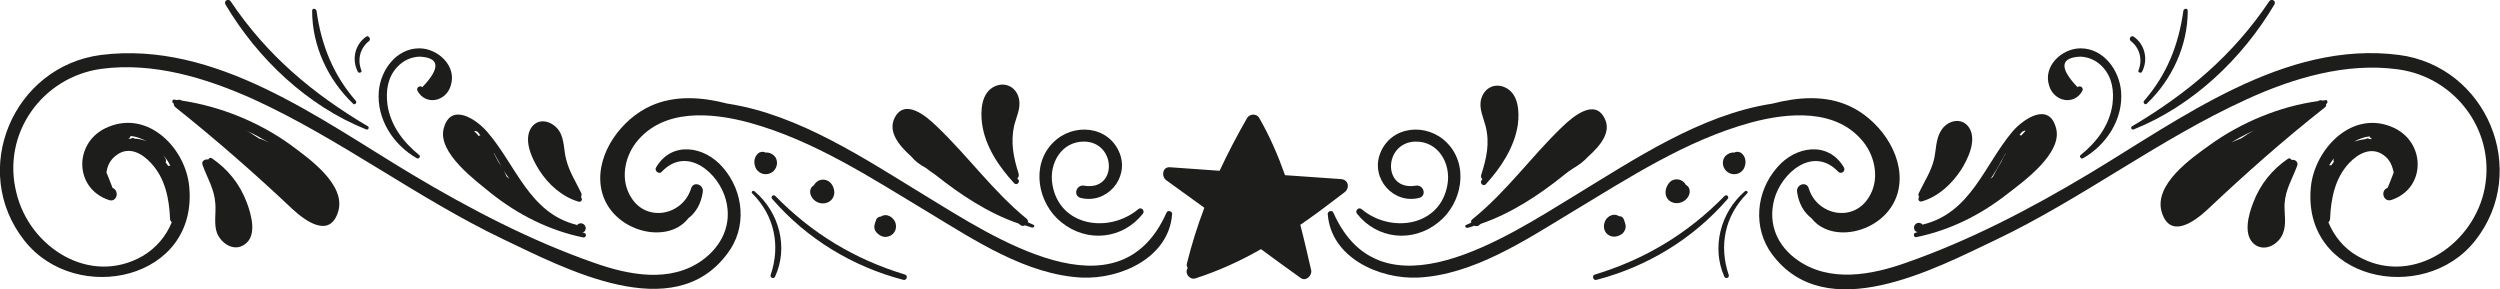 <?xml version="1.0" encoding="utf-8"?>
<!-- Generator: Adobe Illustrator 19.0.0, SVG Export Plug-In . SVG Version: 6.00 Build 0)  -->
<svg version="1.1" id="Layer_1" xmlns="http://www.w3.org/2000/svg" xmlns:xlink="http://www.w3.org/1999/xlink" x="0px" y="0px"
	 viewBox="-961.2 394.4 2048 237.1" style="enable-background:new -961.2 394.4 2048 237.1;" xml:space="preserve">
<style type="text/css">
	.st0{fill:#1D1D1B;}
</style>
<g>
	<path class="st0" d="M137.2,541.1c-15.4-1.1-30.4-2.1-45.7-3.2c-5.7-16.1-12.5-31.8-21.1-46.8c-2.1-3.9-7.9-3.6-10,0
		c-8.2,14.3-15.7,28.6-22.5,43.2c-13.6-1.1-27.1-1.8-40.7-2.9c-6.4-0.4-7.1,7.9-2.9,10.7c10.4,7.5,20.7,15,31.1,22.5
		c-5.7,15-10.4,30-14.3,45.7c-0.4,1.4,0,2.5,0.7,3.6c-0.4,0.4-0.4,1.1-0.7,1.4c-1.4,4.3,3.2,8.6,7.1,7.1
		c18.9-6.1,36.8-14.3,53.6-23.9c10.7,7.9,21.4,15.7,32.5,23.6c4.3,3.2,9.6-2.1,8.6-6.4c-2.9-12.5-5.7-25-8.9-37.1
		c12.5-8.6,24.3-17.5,36.4-26.8C144.7,548.3,143.6,541.5,137.2,541.1z"/>
	<path class="st0" d="M-5.6,568.6c-39.3,88.6-142.5,19.6-197.1-13.6c-49.3-30-103.9-66.8-162.5-75.7c-20.7-5.4-43.2-7.1-62.8,1.8
		c-23.9,10.7-44.6,38.6-41.1,65.3c4.6,36.4,53.6,50.3,71.8,26.8c6.1-4.6,10.4-11.8,11.8-21.4c1.1-6.4-7.9-9.3-9.6-2.9
		c-6.8,21.8-36.1,27.9-48.9,7.5c-9.3-14.3-5.7-32.9,3.9-45.3c22.1-28.2,62.1-24.6,93.2-16.1c52.8,14.6,99.6,45.3,146,73.2
		c37.9,22.9,80.7,51.4,126,53.6c31.8,1.4,71.4-16.4,73.9-52.1C-0.6,567.6-4.6,566.1-5.6,568.6z"/>
	<path class="st0" d="M-369.1,531.5c-15-17.5-41.8-21.8-54.6,0c-1.8,2.9,2.5,6.1,4.6,3.6c20.7-21.8,46.8,1.1,52.5,22.9
		c5.4,20-3.2,37.9-19.3,49.6c-26.4,18.9-60.3,12.1-88.6,2.1c-52.1-18.2-102.1-44.3-149.3-72.5c-75.7-45.3-160.7-109.6-254.6-97.8
		c-72.1,9.3-108.2,94.6-62.8,152.1c42.5,53.9,142.5,32.1,135-44.3c-2.9-31.1-33.2-62.5-66.1-48.9c-28.6,11.4-28.9,50.3,0.4,60
		c6.4,2.1,8.9-7.5,2.9-10c-1.8-4.3-3.2-8.6-5-12.5c0.7-5.7,3.2-10.7,8.2-14.3c10-7.5,20.7-1.8,28.2,6.4c11.8,12.5,15,29.3,15.7,45.7
		c0,1.4,0.7,2.1,1.4,2.9c-4.6,11.4-12.9,21.1-23.6,27.5c-43.2,25-92.8-6.8-103.6-51.4c-12.5-48.9,21.4-95.3,69.6-101.8
		c42.5-5.7,85.7,7.5,123.9,24.6c71.4,32.5,134.3,81.1,205.3,115c50.3,23.9,139.3,71.4,183.5,11.8
		C-349.1,581.1-351.6,551.5-369.1,531.5z M-821.6,530.4c-0.7-0.4-1.1-0.4-1.8,0c-0.7-1.1-1.4-2.1-2.1-2.9c0.4-1.1,0.4-2.1,0-2.9
		c-0.7-1.1-1.4-2.1-2.1-2.9C-825.1,524-823,527.2-821.6,530.4z M-854.1,505.8c4.3,0.4,8.9,2.1,12.9,4.3c-2.9-1.1-6.1-2.1-9.6-2.1
		c-0.4,0-0.4-0.4-0.7-0.4c-1.1-0.4-1.8,0-2.5,0.4c-0.7,0-1.4,0-2.1,0c0.4-0.4,0.7-0.4,1.1-0.7C-854.8,506.9-854.4,506.5-854.1,505.8
		z"/>
	<path class="st0" d="M-28.8,565.8c-23.9,20-64.6,14.3-70.3-20.4c-2.9-17.1,7.5-35.4,26.4-35c26.1,0.7,27.1,40.7-0.4,36.1
		c-6.4-1.1-9.3,8.2-2.9,10c21.1,5.4,40-15.7,32.1-36.4c-8.9-22.9-38.2-25.4-54.6-8.9c-18.6,18.6-12.5,50,6.8,65.3
		c21.1,17.1,50.3,13.9,66.8-7.1C-23.1,566.9-26.3,563.6-28.8,565.8z"/>
	<path class="st0" d="M-114.5,578.6c-1.4-0.7-2.9-1.4-4.6-2.1c0-1.1,0-2.1-1.1-2.9c-27.9-22.9-47.8-51.1-73.6-75.7
		c-8.2-7.9-26.1-23.6-34.6-6.8c-5.4,11.1,3.2,22.1,13.6,31.4c3.2,3.9,7.1,6.8,11.8,9.3c2.9,2.1,5.7,4.3,7.9,5.7
		c20.7,16.4,43.2,31.4,68.2,40c0.4,0.4,1.1,0.7,1.4,1.1c1.4,1.1,2.9,1.1,3.9,0.4c1.8,0.7,3.9,1.1,5.7,1.8
		C-114.2,581.1-113.1,579.4-114.5,578.6z"/>
	<path class="st0" d="M-127.8,540.4c1.1-0.7,1.4-2.1,1.1-3.6c-4.3-13.6-6.8-25.7-3.6-40c1.8-6.8,5.4-13.9,3.9-21.1
		c-1.8-9.3-10.4-14.6-19.6-10.7c-11.4,5-12.1,20-10.7,30.7c2.5,18.6,13.9,35.4,26.4,48.9c1.8,1.8,4.6-0.4,3.6-2.9
		C-127,541.9-127.4,541.1-127.8,540.4z"/>
	<path class="st0" d="M-482.3,585.4c-0.7-0.4-1.4-0.7-2.1-0.7c1.1,0,2.1-0.4,2.5-1.4c2.1-3.9-2.5-7.9-6.1-5
		c-0.4,0.4-0.4,0.4-0.4,0.7c-0.4,0-0.4-0.4-0.4-0.4c-38.9-9.6-49.6-48.9-73.2-76.1c-8.9-10.4-30-24.6-35.7-2.9
		c-5.4,20,26.8,43.2,38.9,53.2c22.1,17.5,47.5,30.4,75.3,36.1C-481.3,589.4-480.2,586.1-482.3,585.4z M-544.1,540.8
		c-0.7-0.7-1.4-1.1-2.1-1.8c-1.8-4.3-3.9-8.2-6.8-12.1c-1.1-2.1-2.5-4.6-3.6-6.8v-0.4c3.6,6.1,6.8,12.5,9.6,16.8
		C-545.9,538.3-544.8,539.4-544.1,540.8z M-567.7,505.4c-0.4,0-1.1,0-1.4,0.4c-1.1-1.4-2.1-2.5-3.6-3.9
		C-571.3,501.2-569.5,502.2-567.7,505.4z"/>
	<path class="st0" d="M-485.2,552.2c-4.3-8.9-9.6-17.1-12.1-26.8c-2.1-7.5-1.4-16.8-5.7-23.6c-5.4-8.2-17.1-11.8-23.2-2.5
		c-6.4,10.4,1.1,25.7,6.8,34.6c7.5,11.8,18.9,21.8,32.1,25.7c2.5,0.7,3.6-2.1,2.1-3.6C-484.8,554.7-484.5,553.3-485.2,552.2z"/>
	<path class="st0" d="M-723.4,512.9c-25.7-18.6-57.5-31.4-88.9-36.1c-0.4,0-0.4-0.4-0.7-0.4c-1.1-0.4-1.8-0.4-2.9,0
		c-0.7,0-1.8-0.4-2.5-0.4c-2.1-0.4-2.1,2.9-0.4,3.2l0,0c0,1.1,0,1.8,1.1,2.9c33.6,26.8,64.6,53.9,96.1,83.6
		c10.4,9.6,30.7,24.6,37.5,1.8C-677.7,545.4-708.4,524-723.4,512.9z M-750.5,505.8c3.2,1.8,6.4,3.6,9.6,5.4c-2.5-1.1-5-2.5-7.5-3.2
		c-0.4,0-0.4,0-0.4,0c-3.9-2.5-7.5-5-11.4-7.1C-757.3,502.6-753.7,504-750.5,505.8z"/>
	<path class="st0" d="M-759.1,560.1c-5.7-15-15.4-27.1-28.6-36.1c-1.1-0.7-2.5,0-2.9,1.1c-2.5-0.7-6.1,1.4-4.6,4.6
		c3.9,10.7,9.6,19.6,10.4,31.4c0.7,7.9-1.4,16.8,1.4,24.3c3.6,8.6,13.9,15.4,22.5,9.3C-750.1,587.6-755.5,569.7-759.1,560.1z"/>
	<path class="st0" d="M-325.9,523.3c-1.8-2.5-5-4.3-8.2-3.9c-1.8-1.1-4.6-0.7-6.1,0.7c-3.6,3.2-3.9,8.6-1.4,12.9
		c2.9,4.3,8.6,5.4,12.9,2.5C-324.9,532.9-323.4,527.6-325.9,523.3z"/>
	<path class="st0" d="M-282.4,542.9c-3.2-2.1-7.9-1.8-10.7,1.4c-0.7,0.7-1.1,1.4-1.4,2.1h-0.4c-3.6,2.5-3.2,7.1-0.7,10.4
		c5.4,7.1,17.1,5,17.9-4.3C-277.7,548.6-279.5,544.7-282.4,542.9z"/>
	<path class="st0" d="M-227.4,577.9c-1.1-5.4-7.5-9.3-12.1-6.1c-1.4,0-3.2,0.7-3.9,2.5c-1.1,3.2-2.5,6.1-0.7,9.3
		c1.4,2.1,3.6,3.9,6.1,4.6C-231.7,589.7-226,584.4-227.4,577.9z"/>
	<path class="st0" d="M-617.7,434c-18.9,0-31.8,17.9-33.2,35.4c-1.8,22.5,11.8,43.6,31.1,54.6c1.4,1.1,3.6-1.4,2.1-2.5
		c-13.2-10.7-23.6-24.3-26.1-41.4c-1.4-11.1,0-22.1,7.9-30.7c5-5.4,11.1-8.2,18.2-8.6c16.8,0.7,17.5,9.3,2.5,25
		c-2.1-1.8-5.4,0.4-3.9,3.2c6.8,12.1,23.2,8.6,27.1-4.3C-586.6,448.3-602.7,434-617.7,434z"/>
	<path class="st0" d="M-659.8,497.9c-45.3-26.8-82.8-58.2-112.5-102.5c-1.8-2.5-5.7-0.4-4.3,2.5c26.4,44.6,67.1,83.2,115.3,102.5
		C-659.5,501.2-658.4,498.7-659.8,497.9z"/>
	<path class="st0" d="M-669.8,476.9c-18.6-21.4-28.2-45.7-32.1-73.6c-0.4-2.1-3.6-2.5-3.6,0c0,28.6,12.9,56.4,33.6,76.1
		C-670.5,480.8-668.4,478.3-669.8,476.9z"/>
	<path class="st0" d="M-661.2,424.4c-9.3,6.4-12.1,18.9-6.8,28.9c0.7,1.4,3.6,0.4,2.9-1.1c-3.6-8.9-1.1-18.6,6.4-24.3
		C-657,426.2-659.5,423-661.2,424.4z"/>
	<path class="st0" d="M-343.1,551.1c-1.4-1.1-3.2,0.7-1.8,1.8c18.2,18.2,23.2,42.8,15,66.8c-0.7,2.1,2.5,3.6,3.6,1.4
		C-315.2,597.2-322.7,568.3-343.1,551.1z"/>
	<path class="st0" d="M-219.9,619.3c-41.1-12.5-76.1-33.6-106.1-64.3c-1.8-1.8-4.3,0.7-2.5,2.5c28.2,32.5,65.7,55.3,107.1,66.1
		C-218.5,624.7-217,620.1-219.9,619.3z"/>
	<path class="st0" d="M131.1,568.6c39.3,88.6,142.5,19.6,197.1-13.6c49.3-30,103.9-66.8,162.5-75.7c20.7-5.4,43.2-7.1,62.8,1.8
		c23.9,10.7,44.6,38.6,41.1,65.3c-4.6,36.4-53.6,50.3-71.8,26.8c-6.1-4.6-10.4-11.8-11.8-21.4c-1.1-6.4,7.9-9.3,9.6-2.9
		c6.8,21.8,36.1,27.9,48.9,7.5c9.3-14.3,5.7-32.9-3.9-45.3c-22.1-28.2-62.1-24.6-93.2-16.1c-52.8,14.6-99.6,45.3-146,73.2
		c-37.9,22.9-80.7,51.4-126,53.6c-31.8,1.4-71.4-16.4-73.9-52.1C126.1,567.6,130.1,566.1,131.1,568.6z"/>
	<path class="st0" d="M490.4,602.6c44.3,59.6,133.2,12.1,183.5-11.8c71.1-33.9,133.9-82.5,205.3-115c38.2-17.5,81.8-30.4,123.9-24.6
		c48.2,6.4,82.1,52.8,70.3,101.4c-11.1,44.6-60.7,76.4-103.6,51.4c-10.7-6.1-18.9-16.1-23.6-27.5c0.7-0.7,1.4-1.4,1.4-2.9
		c0.7-16.4,3.9-33.2,15.7-45.7c7.5-7.9,18.2-13.6,28.2-6.4c5,3.6,7.1,8.6,8.2,14.3c-1.8,4.3-3.2,8.6-5,12.5
		c-6.1,2.1-3.6,11.8,2.9,10c29.3-9.6,28.6-48.6,0.4-60c-32.9-13.6-62.8,18.2-66.1,48.9c-7.9,76.4,92.1,98.2,134.6,44.3
		c45.3-57.5,9.3-142.8-62.5-152.1c-93.9-12.1-178.9,52.5-254.6,97.8c-47.1,28.2-97.1,54.3-149.3,72.5c-28.2,10-62.1,16.4-88.6-2.1
		c-16.4-11.4-24.6-29.3-19.3-49.6c5.7-21.8,31.8-44.6,52.5-22.9c2.5,2.5,6.4-0.7,4.6-3.6c-12.9-21.8-39.6-17.5-54.6,0
		C477.1,551.5,474.6,581.1,490.4,602.6z M952.8,521.1c-0.7,1.1-1.4,1.8-2.1,2.9c-0.4,1.1-0.4,2.1,0,2.9c-0.7,1.1-1.4,1.8-2.1,2.9
		c-0.7,0-1.1,0-1.8,0C948.5,527.2,950.6,524,952.8,521.1z M981,507.6c0.4,0.4,0.7,0.4,1.1,0.7c-0.7,0-1.4,0-2.1,0
		c-0.7-0.4-1.8-0.7-2.5-0.4c-0.4,0-0.4,0.4-0.7,0.4c-3.2,0.4-6.4,1.1-9.6,2.1c3.9-2.1,8.6-3.9,12.9-4.3
		C979.9,506.5,980.3,506.9,981,507.6z"/>
	<path class="st0" d="M154.3,565.8c23.9,20,64.6,14.3,70.3-20.4c2.9-17.1-7.5-35.4-26.4-35c-26.1,0.7-27.1,40.7,0.4,36.1
		c6.4-1.1,9.3,8.2,2.9,10c-21.1,5.4-40-15.7-32.1-36.4c8.9-22.9,38.2-25.4,54.6-8.9c18.6,18.6,12.5,50-6.8,65.3
		c-21.1,17.1-50.3,13.9-66.8-7.1C148.6,566.9,151.8,563.6,154.3,565.8z"/>
	<path class="st0" d="M240.8,581.1c2.1-0.4,3.9-1.1,5.7-1.8c1.1,0.4,2.9,0.7,3.9-0.4c0.4-0.4,1.1-0.7,1.4-1.1
		c25-8.6,47.8-23.6,68.2-40c2.1-1.8,4.6-3.6,7.9-5.7c4.3-2.5,8.2-5.4,11.8-9.3c10.4-9.3,19.3-20.4,13.6-31.4
		c-8.2-16.8-26.4-1.1-34.6,6.8c-25.7,24.6-45.3,52.8-73.6,75.7c-1.1,0.7-1.4,1.8-1.1,2.9c-1.4,0.7-2.9,1.4-4.6,2.1
		C238.6,579.4,239.3,581.1,240.8,581.1z"/>
	<path class="st0" d="M252.2,542.6c-1.1,2.1,1.8,4.6,3.6,2.9c12.5-13.6,23.6-30.4,26.4-48.9c1.4-10.7,0.7-25.7-10.7-30.7
		c-8.9-3.9-17.5,1.1-19.6,10.7c-1.4,7.1,2.1,14.3,3.9,21.1c3.6,14.3,0.7,26.4-3.6,40c-0.4,1.4,0,2.5,1.1,3.6
		C252.9,541.1,252.5,541.9,252.2,542.6z"/>
	<path class="st0" d="M608.9,588.6c27.9-5.7,53.2-18.6,75.3-36.1c12.5-9.6,44.6-32.9,38.9-53.2c-5.7-21.8-26.8-7.5-35.7,2.9
		c-23.2,27.5-33.9,66.4-73.2,76.1c-0.4,0-0.4,0.4-0.4,0.4c0-0.4-0.4-0.4-0.4-0.7c-3.6-2.9-8.2,0.7-6.1,5c0.7,1.1,1.4,1.4,2.5,1.4
		c-0.7,0.4-1.4,0.7-2.1,0.7C605.7,586.1,606.8,589.4,608.9,588.6z M672.1,536.9c2.9-4.3,6.1-10.7,9.6-16.8v0.4
		c-1.4,2.1-2.5,4.3-3.6,6.8c-2.5,3.9-4.6,7.9-6.8,12.1c-0.7,0.4-1.4,1.1-2.1,1.8C670.3,539.4,671.4,538.3,672.1,536.9z M698.2,501.5
		c-1.1,1.4-2.5,2.5-3.6,3.9c-0.4,0-1.1-0.4-1.4-0.4C695,502.2,696.7,501.2,698.2,501.5z"/>
	<path class="st0" d="M611,555.8c-1.4,1.4-0.4,4.3,2.1,3.6c13.6-3.9,24.6-14.3,32.1-25.7c5.7-8.9,13.2-24.3,6.8-34.6
		c-6.1-9.3-18.2-6.1-23.2,2.5c-4.3,6.8-3.9,16.1-5.7,23.6c-2.5,10-7.9,17.9-12.1,26.8C610,553.3,610.3,554.7,611,555.8z"/>
	<path class="st0" d="M809.6,567.9c6.8,22.9,27.1,7.9,37.5-1.8c31.4-29.6,62.1-56.8,96.1-83.6c1.1-0.7,1.4-1.8,1.1-2.9l0,0
		c1.8-0.7,1.4-3.6-0.4-3.2c-0.7,0-1.8,0.4-2.5,0.4c-0.7-0.4-1.8-0.4-2.9,0c-0.4,0-0.4,0.4-0.7,0.4c-31.4,4.3-63.2,17.5-88.9,36.1
		C833.9,524,803.2,545.4,809.6,567.9z M886,500.8c-3.9,2.1-7.9,4.6-11.4,7.1h-0.4c-2.5,1.1-5,2.1-7.5,3.2c3.2-1.8,6.4-3.9,9.6-5.4
		C879.2,504,882.8,502.6,886,500.8z"/>
	<path class="st0" d="M886.4,595.1c8.6,5.7,19.3-1.1,22.5-9.3c3.2-7.5,1.1-16.4,1.4-24.3c0.7-11.8,6.4-20.7,10.4-31.4
		c1.1-3.2-2.1-5.4-4.6-4.6c-0.4-1.1-1.8-1.8-2.9-1.1c-13.2,8.9-22.9,21.1-28.6,36.1C881,569.7,875.6,587.6,886.4,595.1z"/>
	<path class="st0" d="M451.4,523.3c1.8-2.5,5-4.3,8.2-3.9c1.8-1.1,4.6-0.7,6.1,0.7c3.6,3.2,3.9,8.6,1.4,12.9
		c-2.9,4.3-8.6,5.4-12.9,2.5C450.4,532.9,448.9,527.6,451.4,523.3z"/>
	<path class="st0" d="M403.2,552.2c0.4,9.6,12.5,11.4,17.9,4.3c2.5-3.2,2.9-7.9-0.7-10.4H420c-0.4-0.7-0.7-1.4-1.4-2.1
		c-2.9-2.9-7.1-3.6-10.7-1.4C405,544.7,403.2,548.6,403.2,552.2z"/>
	<path class="st0" d="M363.6,587.9c2.5-0.7,5-2.1,6.1-4.6c1.8-3.2,0.4-6.1-0.7-9.3c-0.7-1.8-2.1-2.5-3.9-2.5
		c-5-3.2-11.1,0.7-12.1,6.1C351.4,584.4,357.2,589.7,363.6,587.9z"/>
	<path class="st0" d="M743.2,434c18.9,0,31.8,17.9,33.2,35.4c1.8,22.5-11.8,43.6-31.1,54.6c-1.4,1.1-3.6-1.4-2.1-2.5
		c13.2-10.7,23.6-24.3,26.1-41.4c1.4-11.1,0-22.1-7.9-30.7c-5-5.4-11.1-8.2-18.2-8.6c-16.8,0.7-17.5,9.3-2.5,25
		c2.1-1.8,5.4,0.4,3.9,3.2c-6.8,12.1-23.2,8.6-27.1-4.3C712.1,448.3,728.2,434,743.2,434z"/>
	<path class="st0" d="M785.3,497.9c45.3-26.8,82.8-58.2,112.5-102.5c1.8-2.5,5.7-0.4,4.3,2.5c-26.4,44.6-67.1,83.2-115.3,102.5
		C784.9,501.2,783.9,498.7,785.3,497.9z"/>
	<path class="st0" d="M795.3,476.9c18.6-21.4,28.2-45.7,32.1-73.6c0.4-2.1,3.6-2.5,3.6,0c0,28.6-12.9,56.4-33.6,76.1
		C796,480.8,793.9,478.3,795.3,476.9z"/>
	<path class="st0" d="M786.7,424.4c9.3,6.4,12.1,18.9,6.8,28.9c-0.7,1.4-3.6,0.4-2.9-1.1c3.6-8.9,1.1-18.6-6.4-24.3
		C782.4,426.2,784.6,423,786.7,424.4z"/>
	<path class="st0" d="M468.2,551.1c1.4-1.1,3.2,0.7,1.8,1.8c-18.2,18.2-23.2,42.8-15,66.8c0.7,2.1-2.5,3.6-3.6,1.4
		C440.7,597.2,448.2,568.3,468.2,551.1z"/>
	<path class="st0" d="M345.4,619.3c41.1-12.5,76.1-33.6,106.1-64.3c1.8-1.8,4.3,0.7,2.5,2.5c-28.2,32.5-65.7,55.3-107.1,66.1
		C343.9,624.7,342.5,620.1,345.4,619.3z"/>
</g>
</svg>
